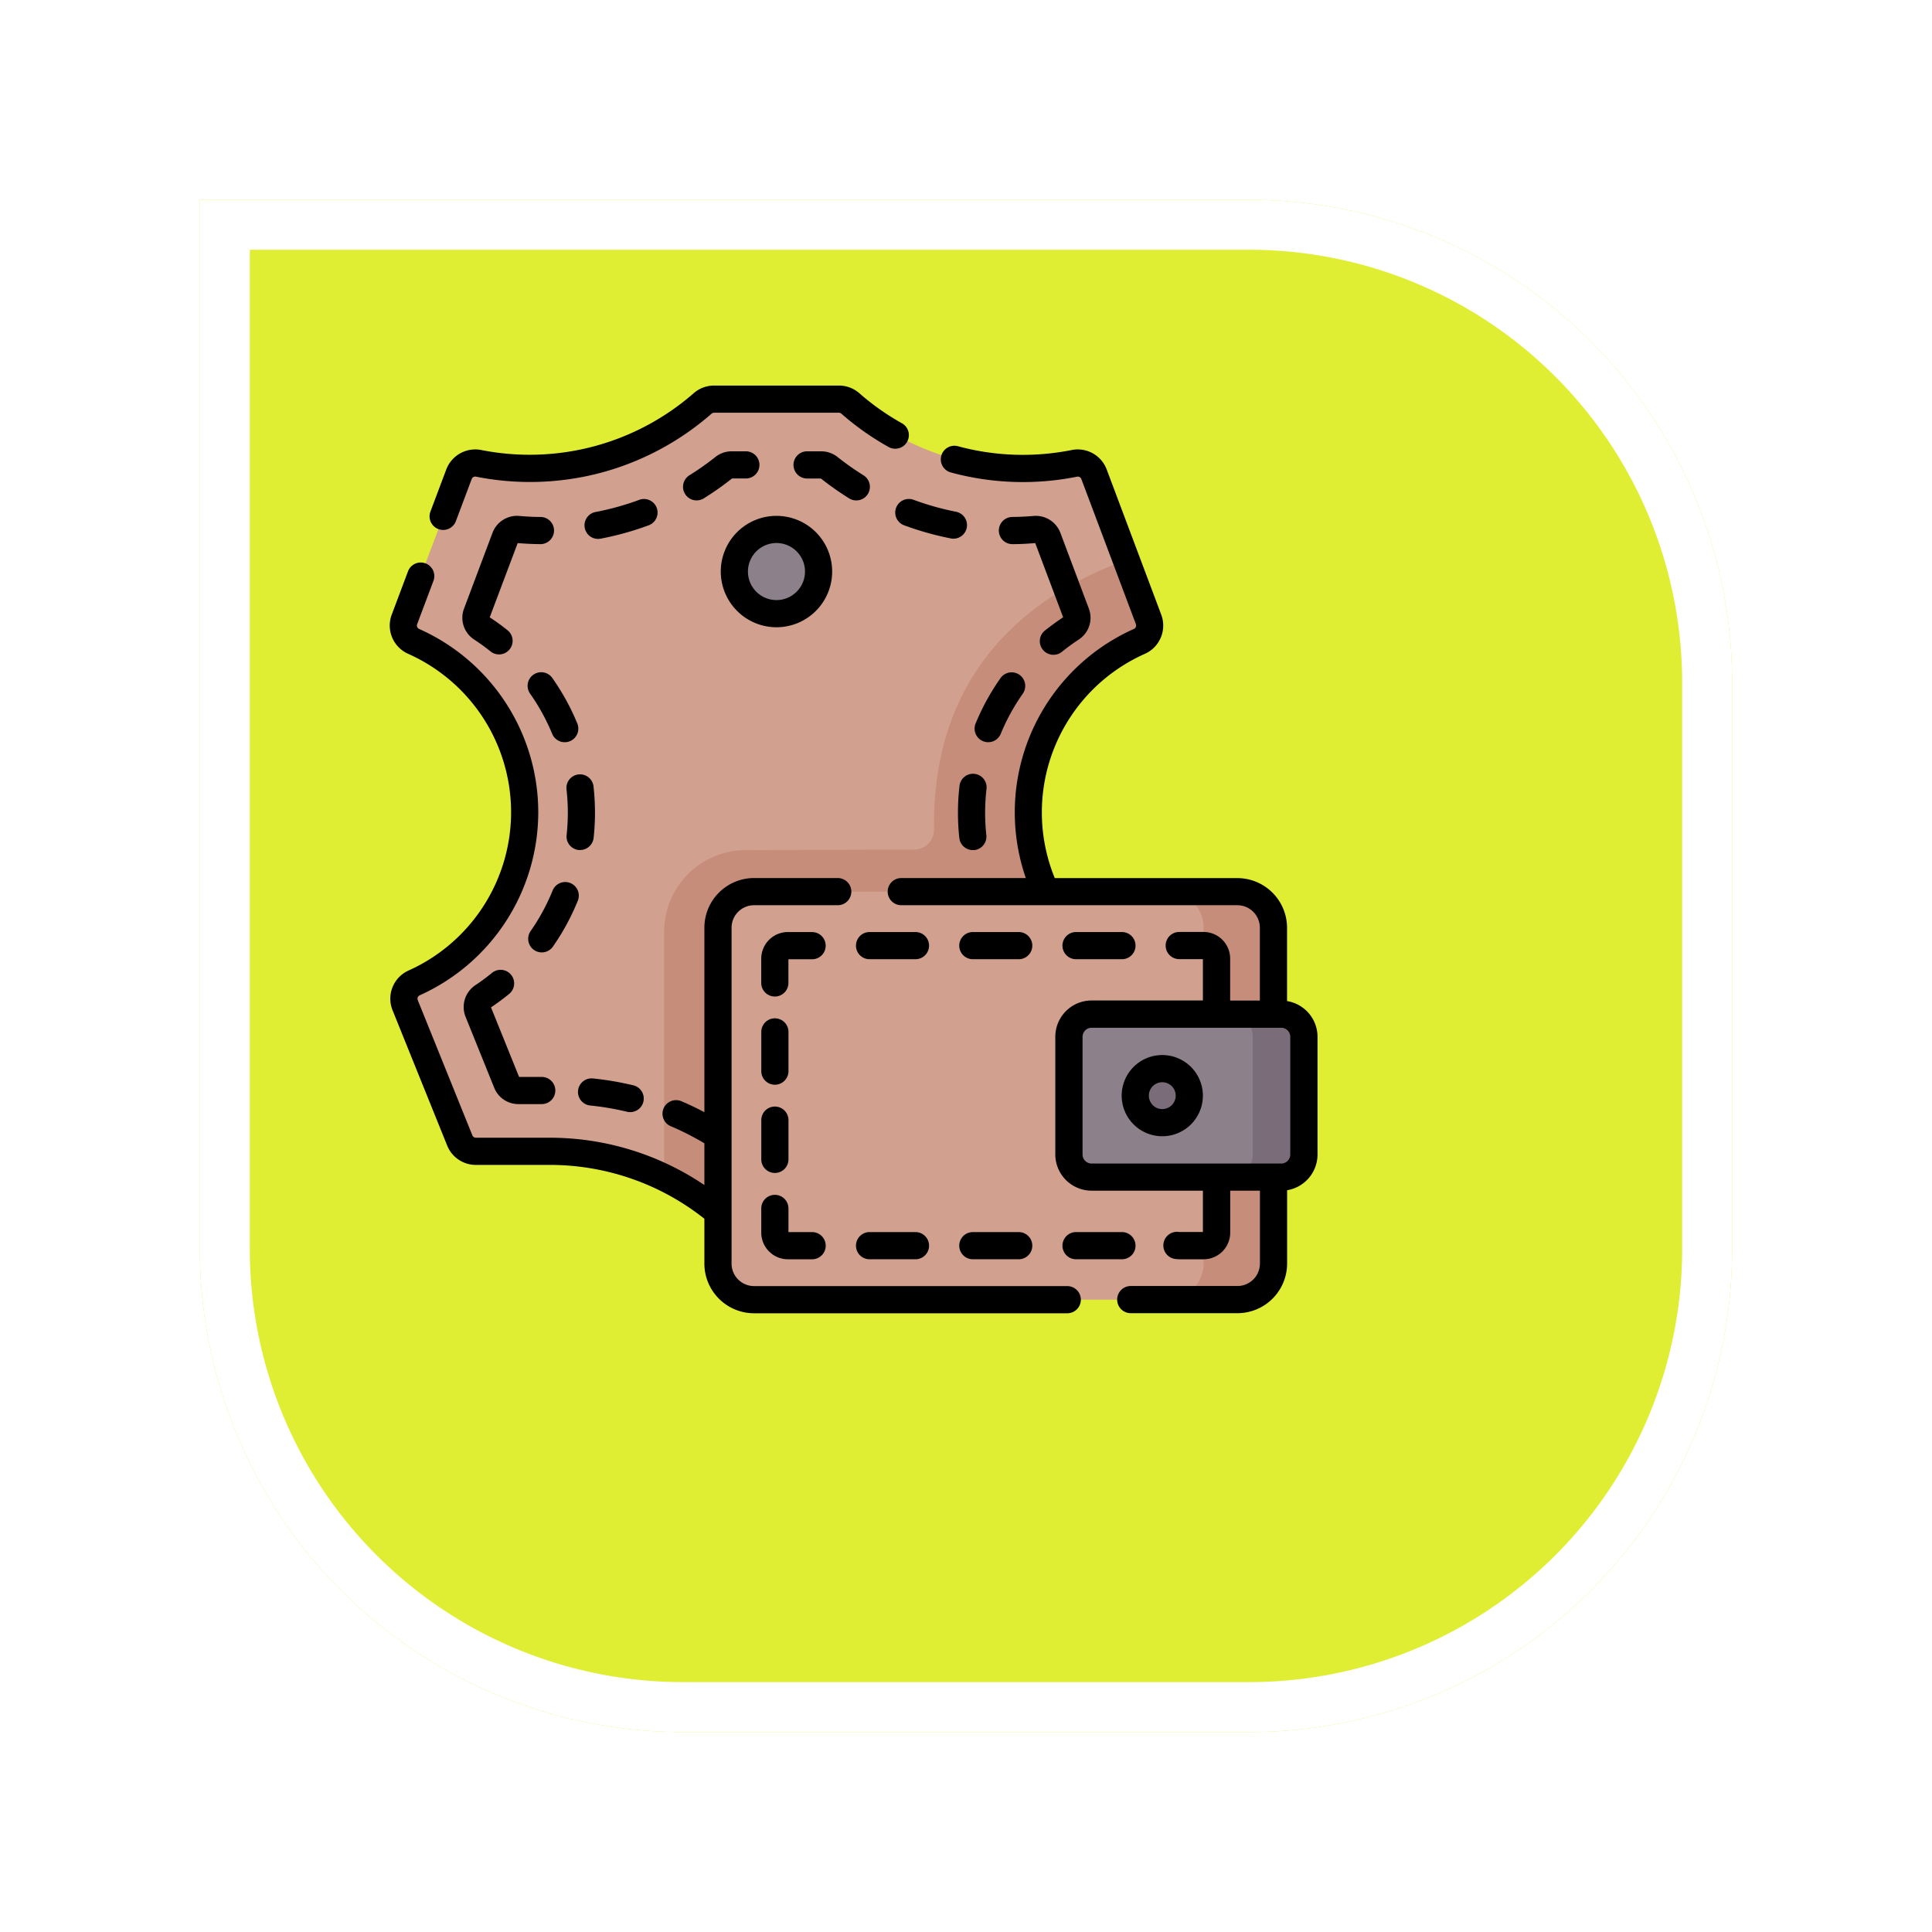 <svg xmlns="http://www.w3.org/2000/svg" xmlns:xlink="http://www.w3.org/1999/xlink" width="116" height="116" viewBox="0 0 116 116">
  <defs>
    <filter id="Rectángulo_401369" x="0" y="0" width="116" height="116" filterUnits="userSpaceOnUse">
      <feOffset dx="6" dy="7" input="SourceAlpha"/>
      <feGaussianBlur stdDeviation="4" result="blur"/>
      <feFlood flood-opacity="0.251"/>
      <feComposite operator="in" in2="blur"/>
      <feComposite in="SourceGraphic"/>
    </filter>
  </defs>
  <g id="Grupo_1178427" data-name="Grupo 1178427" transform="translate(-1073.051 -2611.884)">
    <g transform="matrix(1, 0, 0, 1, 1073.05, 2611.88)" filter="url(#Rectángulo_401369)">
      <g id="Rectángulo_401369-2" data-name="Rectángulo 401369" transform="translate(6 5)" fill="#e0ee33" stroke="#fff" stroke-width="3">
        <path d="M0,0H63A29,29,0,0,1,92,29V63A29,29,0,0,1,63,92H29A29,29,0,0,1,0,63V0A0,0,0,0,1,0,0Z" stroke="none"/>
        <path d="M1.5,1.5H63A27.5,27.5,0,0,1,90.5,29V63A27.5,27.5,0,0,1,63,90.5H29A27.5,27.5,0,0,1,1.5,63V1.5A0,0,0,0,1,1.5,1.5Z" fill="none"/>
      </g>
    </g>
    <g id="Grupo_1178426" data-name="Grupo 1178426" transform="translate(1096.45 2635.033)">
      <g id="Grupo_1178424" data-name="Grupo 1178424" transform="translate(0.817 0.816)">
        <g id="Grupo_1178423" data-name="Grupo 1178423">
          <path id="Trazado_1034747" data-name="Trazado 1034747" d="M50.612,21.481c-3.937,1.746-5.879,5.975-5.879,10.553a11.289,11.289,0,0,0,.23,2.268,13.4,13.4,0,0,0,3.291,6.837,7.265,7.265,0,0,0,2.109,1.41,1.042,1.042,0,0,1,.541,1.34L49,52.01a1.045,1.045,0,0,1-.969.652H43.56c-4.594,0-8.959.391-11.946,3.874l-.055-.185a2.123,2.123,0,0,1-3.221-.037h-.055c-1.433-1.671-3.182-1.164-5.123-2.1a15.729,15.729,0,0,0-6.823-1.556H11.867a1.045,1.045,0,0,1-.969-.652L7.615,43.89a1.041,1.041,0,0,1,.541-1.34,11.22,11.22,0,0,0-.036-20.507,1.041,1.041,0,0,1-.55-1.319l3.28-8.712a1.046,1.046,0,0,1,.978-.677,1.014,1.014,0,0,1,.206.021A15.746,15.746,0,0,0,25.5,7.76a1.052,1.052,0,0,1,.7-.26h7.5a1.054,1.054,0,0,1,.7.26,15.738,15.738,0,0,0,10.377,3.9,15.779,15.779,0,0,0,3.094-.307,1.045,1.045,0,0,1,1.184.656l1.765,5.174.352,2.976a1.042,1.042,0,0,1-.551,1.319Z" transform="translate(-7.502 -7.5)" fill="#d1a08f"/>
          <path id="Trazado_1034748" data-name="Trazado 1034748" d="M180,121.9a11.247,11.247,0,0,1-6.418-7.979h0a11.233,11.233,0,0,1,6.454-12.529,1.042,1.042,0,0,0,.55-1.319l-1.516-3.538c-2.7,1.037-11.445,4.463-11.445,15.8,0,.042,0,.186,0,.371a1.189,1.189,0,0,1-1.184,1.186l-10.071.033a4.907,4.907,0,0,0-4.951,4.85v14.8a15.715,15.715,0,0,1,5.123,3.934l.055.064a2.122,2.122,0,0,0,3.222,0l.055-.064a15.738,15.738,0,0,1,11.947-5.49h4.468a1.046,1.046,0,0,0,.969-.654l3.283-8.118A1.04,1.04,0,0,0,180,121.9Z" transform="translate(-135.76 -86.847)" fill="#c68d7a"/>
          <circle id="Elipse_11699" data-name="Elipse 11699" cx="2.529" cy="2.529" r="2.529" transform="translate(19.876 7.823)" fill="#8c808b"/>
          <g id="Grupo_1178422" data-name="Grupo 1178422" transform="translate(18.892 29.57)">
            <path id="Trazado_1034749" data-name="Trazado 1034749" d="M211.8,303.587l-3.33.218H183.323a2.166,2.166,0,0,1-2.166-2.166V281.471a2.166,2.166,0,0,1,2.166-2.166h25.145l3.657.218a2.166,2.166,0,0,1,2.166,2.166l-.326,19.732A2.166,2.166,0,0,1,211.8,303.587Z" transform="translate(-181.157 -279.305)" fill="#d1a08f"/>
            <path id="Trazado_1034750" data-name="Trazado 1034750" d="M433.4,279.3h-4.2a2.171,2.171,0,0,1,2.171,2.171v1.573l.418.972.12,12.749-.539,4.012v.85A2.171,2.171,0,0,1,429.2,303.8h4.2a2.166,2.166,0,0,0,2.166-2.166V281.471A2.166,2.166,0,0,0,433.4,279.3Z" transform="translate(-402.212 -279.305)" fill="#c68d7a"/>
            <g id="Grupo_1178421" data-name="Grupo 1178421" transform="translate(21.073 7.357)">
              <path id="Trazado_1034751" data-name="Trazado 1034751" d="M387.384,356.5l-2.632.218h-8.537a1.359,1.359,0,0,1-1.359-1.359v-7.068a1.359,1.359,0,0,1,1.359-1.359h8.537l2.632.218a1.359,1.359,0,0,1,1.359,1.359v6.633A1.359,1.359,0,0,1,387.384,356.5Z" transform="translate(-374.857 -346.927)" fill="#8c808b"/>
              <g id="Grupo_1178420" data-name="Grupo 1178420" transform="translate(3.982 0)">
                <path id="Trazado_1034752" data-name="Trazado 1034752" d="M466.885,346.927h-3.067a1.359,1.359,0,0,1,1.359,1.359v7.068a1.359,1.359,0,0,1-1.359,1.359h3.067a1.359,1.359,0,0,0,1.359-1.359v-7.068A1.359,1.359,0,0,0,466.885,346.927Z" transform="translate(-458.122 -346.927)" fill="#7a6d79"/>
                <circle id="Elipse_11700" data-name="Elipse 11700" cx="1.622" cy="1.622" r="1.622" transform="translate(0 3.27)" fill="#7a6d79"/>
              </g>
            </g>
          </g>
        </g>
      </g>
      <g id="Grupo_1178425" data-name="Grupo 1178425" transform="translate(0.001 0)">
        <path id="Trazado_1034753" data-name="Trazado 1034753" d="M22.517,8.617a.815.815,0,0,0,1.051-.477l.95-2.528a.226.226,0,0,1,.256-.142,16.608,16.608,0,0,0,7.52-.239A16.594,16.594,0,0,0,38.92,1.688a.236.236,0,0,1,.155-.056h7.483a.234.234,0,0,1,.155.057,16.477,16.477,0,0,0,2.836,2,.816.816,0,1,0,.8-1.425,14.832,14.832,0,0,1-2.553-1.8A1.864,1.864,0,0,0,46.558,0H39.075a1.864,1.864,0,0,0-1.233.463A14.965,14.965,0,0,1,25.1,3.872a1.828,1.828,0,0,0-.369-.037A1.865,1.865,0,0,0,22.99,5.04l-.95,2.526a.816.816,0,0,0,.477,1.051Z" transform="translate(-19.596 0)"/>
        <path id="Trazado_1034754" data-name="Trazado 1034754" d="M104.623,384.006a16.722,16.722,0,0,1,2.209.375.816.816,0,0,0,.382-1.587,18.389,18.389,0,0,0-2.425-.412.816.816,0,0,0-.166,1.624Z" transform="translate(-92.587 -340.779)"/>
        <path id="Trazado_1034755" data-name="Trazado 1034755" d="M43.639,322.75a.816.816,0,0,0-1.148-.114,12.4,12.4,0,0,1-1,.74,1.574,1.574,0,0,0-.587,1.893l1.721,4.264a1.561,1.561,0,0,0,1.454.981h1.4a.816.816,0,1,0,0-1.632h-1.36l-1.686-4.176c.374-.25.741-.522,1.09-.808A.816.816,0,0,0,43.639,322.75Z" transform="translate(-36.352 -287.371)"/>
        <path id="Trazado_1034756" data-name="Trazado 1034756" d="M79.038,274.068a.816.816,0,0,0-1.063.45,12.445,12.445,0,0,1-1.311,2.421.816.816,0,1,0,1.34.931,14.073,14.073,0,0,0,1.483-2.738A.816.816,0,0,0,79.038,274.068Z" transform="translate(-68.195 -244.199)"/>
        <path id="Trazado_1034757" data-name="Trazado 1034757" d="M77.565,161.908a.816.816,0,0,0,1.509-.622,14.014,14.014,0,0,0-1.5-2.73.816.816,0,0,0-1.334.941A12.373,12.373,0,0,1,77.565,161.908Z" transform="translate(-67.812 -140.998)"/>
        <path id="Trazado_1034758" data-name="Trazado 1034758" d="M98.227,218.978a.828.828,0,0,0,.089,0,.816.816,0,0,0,.81-.728,14.078,14.078,0,0,0,.082-1.513,14.241,14.241,0,0,0-.091-1.6.816.816,0,0,0-1.621.184,12.586,12.586,0,0,1,.081,1.416,12.436,12.436,0,0,1-.072,1.337A.816.816,0,0,0,98.227,218.978Z" transform="translate(-86.884 -191.091)"/>
        <path id="Trazado_1034759" data-name="Trazado 1034759" d="M44.758,73.605a.816.816,0,0,0,.015-1.632c-.425,0-.856-.025-1.284-.062a1.574,1.574,0,0,0-1.6,1.01l-1.71,4.55a1.558,1.558,0,0,0,.609,1.863,12.429,12.429,0,0,1,1.007.733A.816.816,0,0,0,42.821,78.8c-.351-.284-.72-.553-1.1-.8L43.4,73.542C43.851,73.58,44.307,73.6,44.758,73.605Z" transform="translate(-35.717 -64.083)"/>
        <path id="Trazado_1034760" data-name="Trazado 1034760" d="M166.457,37.106a.816.816,0,0,0-.816-.816h-.851a1.572,1.572,0,0,0-.975.339,16.792,16.792,0,0,1-1.561,1.1.816.816,0,1,0,.862,1.386,18.435,18.435,0,0,0,1.695-1.193h.83A.816.816,0,0,0,166.457,37.106Z" transform="translate(-144.259 -32.342)"/>
        <path id="Trazado_1034761" data-name="Trazado 1034761" d="M112.182,63.142a.816.816,0,0,0-1.048-.483,16.589,16.589,0,0,1-2.585.723.816.816,0,1,0,.31,1.6,18.226,18.226,0,0,0,2.84-.794A.816.816,0,0,0,112.182,63.142Z" transform="translate(-96.151 -55.797)"/>
        <path id="Trazado_1034762" data-name="Trazado 1034762" d="M323.3,162.35a.815.815,0,0,0,1.066-.442,12.442,12.442,0,0,1,1.326-2.412.816.816,0,0,0-1.334-.94,14.071,14.071,0,0,0-1.5,2.729A.816.816,0,0,0,323.3,162.35Z" transform="translate(-287.68 -140.998)"/>
        <path id="Trazado_1034763" data-name="Trazado 1034763" d="M313.69,215.143a14.041,14.041,0,0,0-.009,3.113.816.816,0,0,0,.81.728.844.844,0,0,0,.089,0,.816.816,0,0,0,.723-.9,12.414,12.414,0,0,1,.008-2.753.816.816,0,1,0-1.621-.184Z" transform="translate(-279.482 -191.092)"/>
        <path id="Trazado_1034764" data-name="Trazado 1034764" d="M338.85,79.95a.816.816,0,0,0,1.147.121A12.4,12.4,0,0,1,341,79.338a1.559,1.559,0,0,0,.609-1.863l-1.71-4.55a1.576,1.576,0,0,0-1.6-1.01c-.425.037-.857.057-1.281.061a.816.816,0,0,0,.007,1.632h.008c.451,0,.908-.026,1.358-.063L340.067,78c-.376.248-.745.518-1.1.8A.816.816,0,0,0,338.85,79.95Z" transform="translate(-299.634 -64.086)"/>
        <path id="Trazado_1034765" data-name="Trazado 1034765" d="M227.043,37.73a16.787,16.787,0,0,1-1.561-1.1,1.573,1.573,0,0,0-.976-.339h-.851a.816.816,0,1,0,0,1.632h.83a18.435,18.435,0,0,0,1.695,1.193.816.816,0,0,0,.862-1.386Z" transform="translate(-198.597 -32.342)"/>
        <path id="Trazado_1034766" data-name="Trazado 1034766" d="M282.74,63.381a16.64,16.64,0,0,1-2.585-.723.816.816,0,1,0-.565,1.531,18.254,18.254,0,0,0,2.839.794.816.816,0,0,0,.31-1.6Z" transform="translate(-248.698 -55.796)"/>
        <path id="Trazado_1034767" data-name="Trazado 1034767" d="M186.042,78.594a3.344,3.344,0,1,0-3.344-3.344A3.348,3.348,0,0,0,186.042,78.594Zm0-5.057a1.713,1.713,0,1,1-1.713,1.713A1.715,1.715,0,0,1,186.042,73.537Z" transform="translate(-162.822 -64.082)"/>
        <path id="Trazado_1034768" data-name="Trazado 1034768" d="M40.681,140.924H21.875a1.352,1.352,0,0,1-1.35-1.35V119.408a1.352,1.352,0,0,1,1.35-1.351H26.9a.816.816,0,1,0,0-1.632H21.875a2.986,2.986,0,0,0-2.982,2.983v11.076c-.442-.234-.893-.451-1.35-.646a.816.816,0,1,0-.64,1.5,16.574,16.574,0,0,1,1.99,1.014v2.506a16.563,16.563,0,0,0-9.259-2.842H5.174a.227.227,0,0,1-.211-.141l-3.278-8.119a.226.226,0,0,1,.117-.291,12.064,12.064,0,0,0,7.117-10.99,12.055,12.055,0,0,0-7.154-11.007.225.225,0,0,1-.117-.286l.986-2.621a.816.816,0,0,0-1.527-.574l-.985,2.62a1.858,1.858,0,0,0,.981,2.353,10.422,10.422,0,0,1,6.185,9.516,10.43,10.43,0,0,1-6.154,9.5,1.854,1.854,0,0,0-.962,2.39l3.279,8.122a1.853,1.853,0,0,0,1.723,1.161h4.46a14.92,14.92,0,0,1,9.259,3.233v2.693a2.985,2.985,0,0,0,2.982,2.982H40.681a.816.816,0,1,0,0-1.632Z" transform="translate(-0.001 -86.855)"/>
        <path id="Trazado_1034769" data-name="Trazado 1034769" d="M206.657,450.515h1.456a.816.816,0,0,0,0-1.632h-1.421v-1.421a.816.816,0,0,0-1.632,0v1.456A1.6,1.6,0,0,0,206.657,450.515Z" transform="translate(-182.752 -398.055)"/>
        <path id="Trazado_1034770" data-name="Trazado 1034770" d="M205.876,353.207a.816.816,0,0,0,.816-.816v-2.355a.816.816,0,0,0-1.632,0v2.355A.816.816,0,0,0,205.876,353.207Z" transform="translate(-182.751 -311.228)"/>
        <path id="Trazado_1034771" data-name="Trazado 1034771" d="M205.06,401.1a.816.816,0,0,0,1.632,0v-2.355a.816.816,0,1,0-1.632,0Z" transform="translate(-182.751 -354.639)"/>
        <path id="Trazado_1034772" data-name="Trazado 1034772" d="M208.114,301.6h-1.456a1.6,1.6,0,0,0-1.6,1.6v1.456a.816.816,0,0,0,1.632,0v-1.421h1.421a.816.816,0,1,0,0-1.632Z" transform="translate(-182.752 -268.788)"/>
        <path id="Trazado_1034773" data-name="Trazado 1034773" d="M315.1,303.232h2.754a.816.816,0,1,0,0-1.632H315.1a.816.816,0,1,0,0,1.632Z" transform="translate(-280.089 -268.788)"/>
        <path id="Trazado_1034774" data-name="Trazado 1034774" d="M260.852,301.6H258.1a.816.816,0,0,0,0,1.632h2.756a.816.816,0,0,0,0-1.632Z" transform="translate(-229.29 -268.788)"/>
        <path id="Trazado_1034775" data-name="Trazado 1034775" d="M372.085,303.232h2.756a.816.816,0,0,0,0-1.632h-2.756a.816.816,0,1,0,0,1.632Z" transform="translate(-330.878 -268.788)"/>
        <path id="Trazado_1034776" data-name="Trazado 1034776" d="M260.852,467.2H258.1a.816.816,0,0,0,0,1.632h2.756a.816.816,0,1,0,0-1.632Z" transform="translate(-229.29 -416.373)"/>
        <path id="Trazado_1034777" data-name="Trazado 1034777" d="M315.1,468.832h2.754a.816.816,0,1,0,0-1.632H315.1a.816.816,0,1,0,0,1.632Z" transform="translate(-280.089 -416.373)"/>
        <path id="Trazado_1034778" data-name="Trazado 1034778" d="M374.841,468.832a.816.816,0,0,0,0-1.632h-2.756a.816.816,0,1,0,0,1.632Z" transform="translate(-330.878 -416.373)"/>
        <path id="Trazado_1034779" data-name="Trazado 1034779" d="M298.762,66.517v-4.4a2.986,2.986,0,0,0-2.982-2.983H284.816a10.419,10.419,0,0,1,5.41-13.466,1.86,1.86,0,0,0,.983-2.351L287.934,34.6a1.855,1.855,0,0,0-2.105-1.168,14.94,14.94,0,0,1-6.846-.234.816.816,0,0,0-.429,1.574,16.513,16.513,0,0,0,7.6.26.227.227,0,0,1,.258.143l3.275,8.712a.226.226,0,0,1-.118.286,12.054,12.054,0,0,0-6.491,14.957H275.6a.816.816,0,0,0,0,1.632H295.78a1.352,1.352,0,0,1,1.35,1.351v4.374h-1.784V63.967a1.6,1.6,0,0,0-1.6-1.6h-1.457a.816.816,0,0,0,0,1.632h1.421v2.483h-6.687a2.178,2.178,0,0,0-2.175,2.175v7.068a2.178,2.178,0,0,0,2.175,2.175h6.687v2.483h-1.406l-.044-.005A.816.816,0,0,0,292.046,82a2.034,2.034,0,0,0,.247.02h1.457a1.6,1.6,0,0,0,1.6-1.6V77.9h1.784v4.375a1.352,1.352,0,0,1-1.35,1.35h-6.406a.816.816,0,1,0,0,1.632h6.406a2.985,2.985,0,0,0,2.982-2.982V77.874a2.177,2.177,0,0,0,1.826-2.144V68.662A2.177,2.177,0,0,0,298.762,66.517Zm.194,9.212a.544.544,0,0,1-.543.543H287.027a.544.544,0,0,1-.543-.543V68.662a.544.544,0,0,1,.543-.543h11.386a.544.544,0,0,1,.543.543v7.068Z" transform="translate(-244.886 -29.56)"/>
        <path id="Trazado_1034780" data-name="Trazado 1034780" d="M406.4,369.489a2.438,2.438,0,1,0,2.438,2.438A2.441,2.441,0,0,0,406.4,369.489Zm0,3.245a.806.806,0,1,1,.806-.806A.807.807,0,0,1,406.4,372.734Z" transform="translate(-360.015 -329.292)"/>
      </g>
    </g>
  </g>
</svg>
